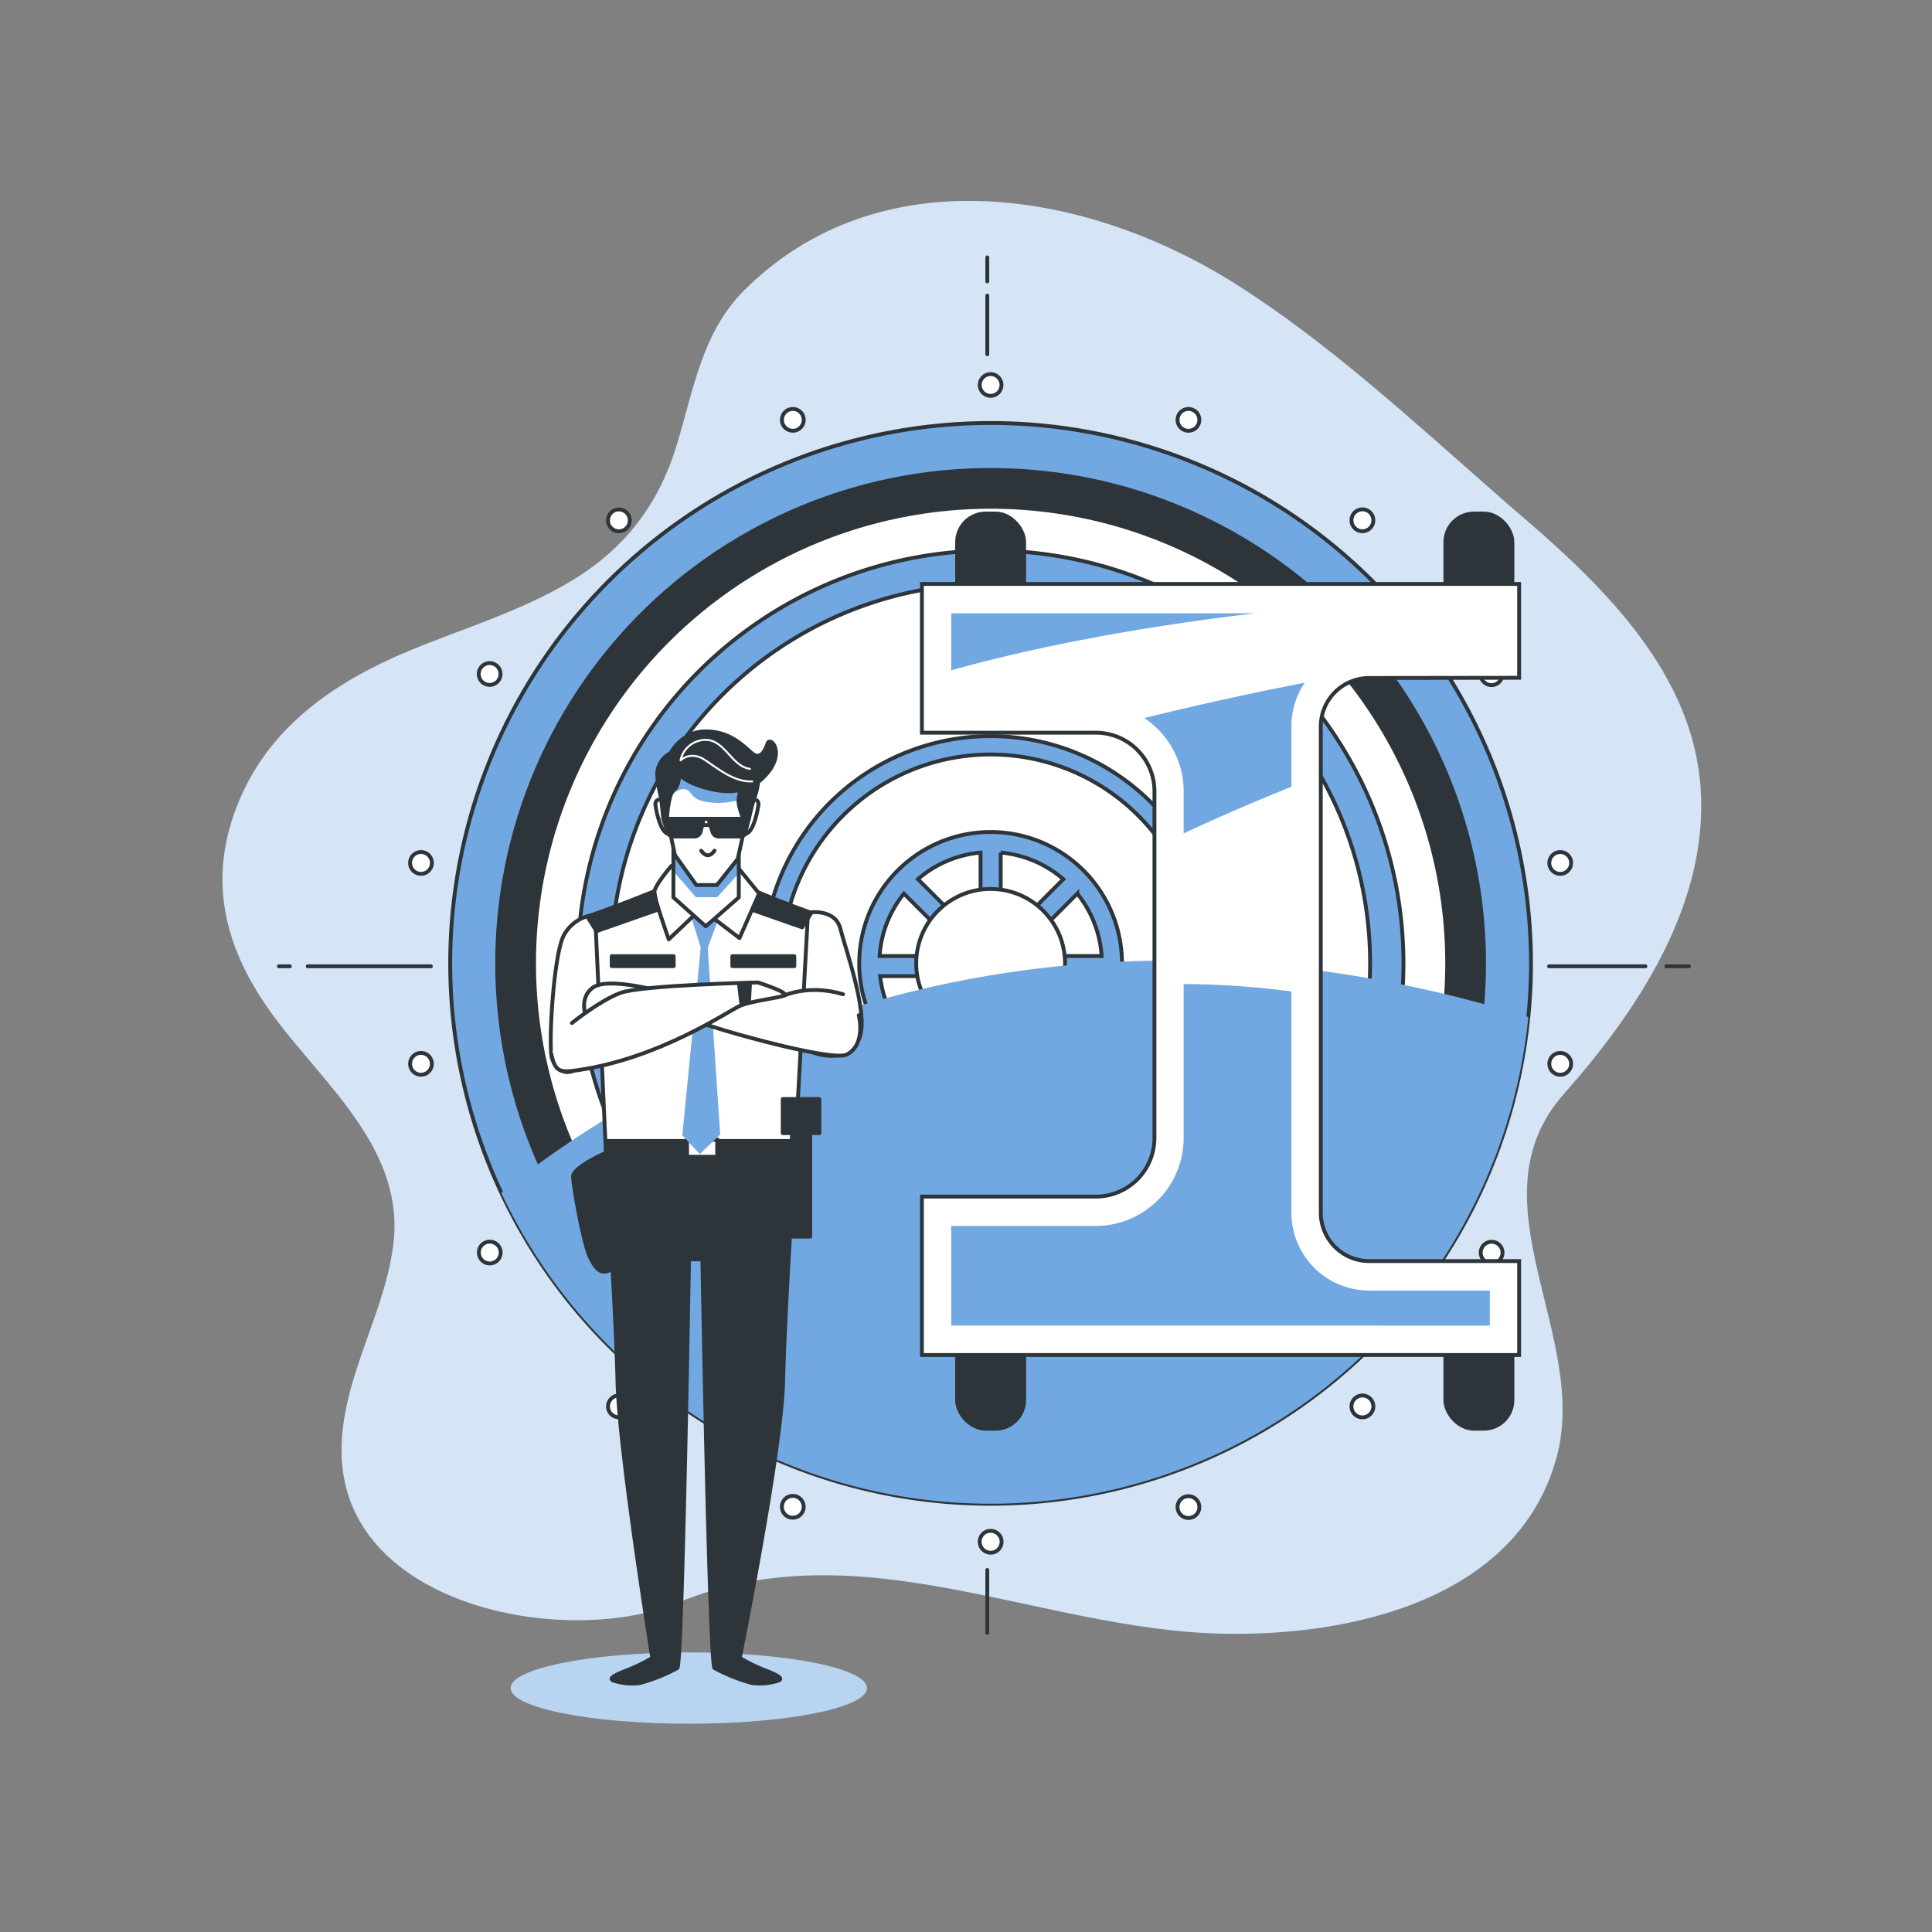<svg xmlns="http://www.w3.org/2000/svg" xmlns:xlink="http://www.w3.org/1999/xlink" viewBox="0 0 500 500"><rect x="0" y="0" width="500" height="500" fill="#808080" stroke="none"/><defs><clipPath id="freepik--clip-path--inject-1--inject-3"><polygon points="191.2 232.25 182.65 239.73 174.28 232.25 174.28 212.31 191.2 212.31 191.2 232.25" style="fill:#fff;stroke:#2e353a;stroke-linecap:round;stroke-linejoin:round"></polygon></clipPath></defs><!--Vault--><g id="freepik--background-simple--inject-1--inject-3"><path d="M386.72,127.41c-21.44-18.8-43-38.74-66.9-53.88C281.4,49.19,227.53,40.09,192.45,75.3c-10.8,10.85-13,25.82-17.3,39.85-4.7,15.48-13.46,26.92-27.46,35.3-13,7.78-27.68,12.14-41.67,17.93-17.93,7.42-34.48,18.26-43,36.33-10.11,21.53-5.45,40.56,8.28,58.92C84.64,281.41,105,298,101.76,322.41c-1.36,10.43-5.57,20.23-8.9,30.2S87,373.27,89.24,383.55c7.19,33.6,59.15,42.32,86.3,31.17,47-19.3,93.3,7,140.66,8.07,33.29.76,76.49-8.74,86.61-45.52,8.71-31.63-22.53-66.55,1.9-94.15,19.07-21.54,37.52-49.16,35.4-79.27-2.07-29.23-24.37-51.41-45.34-69.44Q390.75,131,386.72,127.41Z" style="fill:#72A8E1"></path><path d="M386.72,127.41c-21.44-18.8-43-38.74-66.9-53.88C281.4,49.19,227.53,40.09,192.45,75.3c-10.8,10.85-13,25.82-17.3,39.85-4.7,15.48-13.46,26.92-27.46,35.3-13,7.78-27.68,12.14-41.67,17.93-17.93,7.42-34.48,18.26-43,36.33-10.11,21.53-5.45,40.56,8.28,58.92C84.64,281.41,105,298,101.76,322.41c-1.36,10.43-5.57,20.23-8.9,30.2S87,373.27,89.24,383.55c7.19,33.6,59.15,42.32,86.3,31.17,47-19.3,93.3,7,140.66,8.07,33.29.76,76.49-8.74,86.61-45.52,8.71-31.63-22.53-66.55,1.9-94.15,19.07-21.54,37.52-49.16,35.4-79.27-2.07-29.23-24.37-51.41-45.34-69.44Q390.75,131,386.72,127.41Z" style="fill:#fff;opacity:0.7"></path></g><g id="freepik--Shadow--inject-1--inject-3"><ellipse cx="178.26" cy="436.87" rx="46.11" ry="9.22" style="fill:#72A8E1"></ellipse><ellipse cx="178.26" cy="436.87" rx="46.11" ry="9.22" style="fill:#fff;opacity:0.5"></ellipse></g><g id="freepik--Vault--inject-1--inject-3"><circle cx="256.37" cy="249.32" r="139.85" transform="translate(-101.21 254.31) rotate(-45)" style="fill:#72A8E1;stroke:#2e353a;stroke-linecap:round;stroke-miterlimit:10"></circle><circle cx="256.37" cy="249.32" r="127.7" style="fill:#2e353a;stroke:#2e353a;stroke-linecap:round;stroke-miterlimit:10"></circle><circle cx="256.37" cy="249.32" r="118.16" style="fill:#fff;stroke:#2e353a;stroke-linecap:round;stroke-miterlimit:10"></circle><path d="M256.37,142.49A106.84,106.84,0,1,0,363.21,249.32,106.83,106.83,0,0,0,256.37,142.49Zm0,205a98.21,98.21,0,1,1,98.21-98.21A98.21,98.21,0,0,1,256.37,347.53Z" style="fill:#72A8E1;stroke:#2e353a;stroke-linecap:round;stroke-miterlimit:10"></path><path d="M256.37,190.51a58.82,58.82,0,1,0,58.82,58.81A58.81,58.81,0,0,0,256.37,190.51Zm0,112.87a54.06,54.06,0,1,1,54.06-54.06A54.06,54.06,0,0,1,256.37,303.38Z" style="fill:#72A8E1;stroke:#2e353a;stroke-linecap:round;stroke-miterlimit:10"></path><path d="M256.37,215.32a34,34,0,1,0,34,34A34,34,0,0,0,256.37,215.32Zm2.61,5.33a28.66,28.66,0,0,1,16.21,6.88L259,243.74Zm-5.21,23.09-16.21-16.21a28.63,28.63,0,0,1,16.21-6.88Zm-3.68,3.68H227.64a28.65,28.65,0,0,1,6.3-16.15Zm0,5.2-15.51,15.52a28.63,28.63,0,0,1-6.81-15.52Zm3.68,3.69V278a28.62,28.62,0,0,1-15.45-6.24Zm5.21,0,15.45,15.45A28.65,28.65,0,0,1,259,278Zm3.68-3.69H285a28.7,28.7,0,0,1-6.81,15.52Zm0-5.2,16.14-16.15a28.65,28.65,0,0,1,6.3,16.15Z" style="fill:#72A8E1;stroke:#2e353a;stroke-linecap:round;stroke-miterlimit:10"></path><circle cx="256.37" cy="249.32" r="19.26" style="fill:#fff;stroke:#2e353a;stroke-linecap:round;stroke-miterlimit:10"></circle><path d="M395.53,263.22c-142-44.15-239.41,23.76-265.8,45.48a139.87,139.87,0,0,0,265.8-45.48Z" style="fill:#72A8E1;mix-blend-mode:multiply"></path><rect x="374.06" y="132.9" width="17.35" height="29.5" rx="7.4" style="fill:#2e353a;stroke:#2e353a;stroke-linecap:round;stroke-miterlimit:10"></rect><rect x="374.06" y="340.25" width="17.35" height="29.5" rx="7.4" style="fill:#2e353a;stroke:#2e353a;stroke-linecap:round;stroke-miterlimit:10"></rect><rect x="247.7" y="132.9" width="17.35" height="29.5" rx="7.4" style="fill:#2e353a;stroke:#2e353a;stroke-linecap:round;stroke-miterlimit:10"></rect><rect x="247.7" y="340.25" width="17.35" height="29.5" rx="7.4" style="fill:#2e353a;stroke:#2e353a;stroke-linecap:round;stroke-miterlimit:10"></rect><circle cx="256.37" cy="99.63" r="2.82" style="fill:#fff;stroke:#2e353a;stroke-linecap:round;stroke-miterlimit:10"></circle><path d="M207.83,107.69a2.82,2.82,0,1,0-1.69,3.62A2.82,2.82,0,0,0,207.83,107.69Z" style="fill:#fff;stroke:#2e353a;stroke-linecap:round;stroke-miterlimit:10"></path><path d="M162.31,132.84a2.82,2.82,0,1,0-.34,4A2.81,2.81,0,0,0,162.31,132.84Z" style="fill:#fff;stroke:#2e353a;stroke-linecap:round;stroke-miterlimit:10"></path><path d="M128.15,172a2.82,2.82,0,1,0,1,3.86A2.83,2.83,0,0,0,128.15,172Z" style="fill:#fff;stroke:#2e353a;stroke-linecap:round;stroke-miterlimit:10"></path><path d="M109.44,220.55a2.82,2.82,0,1,0,2.29,3.27A2.82,2.82,0,0,0,109.44,220.55Z" style="fill:#fff;stroke:#2e353a;stroke-linecap:round;stroke-miterlimit:10"></path><path d="M108.46,272.54a2.82,2.82,0,1,0,3.27,2.29A2.82,2.82,0,0,0,108.46,272.54Z" style="fill:#fff;stroke:#2e353a;stroke-linecap:round;stroke-miterlimit:10"></path><path d="M125.32,321.73a2.82,2.82,0,1,0,3.86,1A2.81,2.81,0,0,0,125.32,321.73Z" style="fill:#fff;stroke:#2e353a;stroke-linecap:round;stroke-miterlimit:10"></path><path d="M158,362.18a2.82,2.82,0,1,0,4-.35A2.82,2.82,0,0,0,158,362.18Z" style="fill:#fff;stroke:#2e353a;stroke-linecap:round;stroke-miterlimit:10"></path><path d="M202.52,389a2.82,2.82,0,1,0,3.62-1.69A2.81,2.81,0,0,0,202.52,389Z" style="fill:#fff;stroke:#2e353a;stroke-linecap:round;stroke-miterlimit:10"></path><path d="M253.55,399a2.83,2.83,0,1,0,2.82-2.82A2.82,2.82,0,0,0,253.55,399Z" style="fill:#fff;stroke:#2e353a;stroke-linecap:round;stroke-miterlimit:10"></path><path d="M304.92,391a2.82,2.82,0,1,0,1.69-3.62A2.82,2.82,0,0,0,304.92,391Z" style="fill:#fff;stroke:#2e353a;stroke-linecap:round;stroke-miterlimit:10"></path><path d="M350.43,365.81a2.83,2.83,0,1,0,.35-4A2.82,2.82,0,0,0,350.43,365.81Z" style="fill:#fff;stroke:#2e353a;stroke-linecap:round;stroke-miterlimit:10"></path><path d="M384.6,326.62a2.82,2.82,0,1,0-1-3.86A2.83,2.83,0,0,0,384.6,326.62Z" style="fill:#fff;stroke:#2e353a;stroke-linecap:round;stroke-miterlimit:10"></path><path d="M403.3,278.1a2.82,2.82,0,1,0-2.29-3.27A2.82,2.82,0,0,0,403.3,278.1Z" style="fill:#fff;stroke:#2e353a;stroke-linecap:round;stroke-miterlimit:10"></path><path d="M404.28,226.11a2.82,2.82,0,1,0-3.27-2.29A2.82,2.82,0,0,0,404.28,226.11Z" style="fill:#fff;stroke:#2e353a;stroke-linecap:round;stroke-miterlimit:10"></path><path d="M387.42,176.92a2.82,2.82,0,1,0-3.85-1A2.82,2.82,0,0,0,387.42,176.92Z" style="fill:#fff;stroke:#2e353a;stroke-linecap:round;stroke-miterlimit:10"></path><path d="M354.76,136.47a2.83,2.83,0,1,0-4,.34A2.83,2.83,0,0,0,354.76,136.47Z" style="fill:#fff;stroke:#2e353a;stroke-linecap:round;stroke-miterlimit:10"></path><path d="M310.22,109.62a2.82,2.82,0,1,0-3.61,1.69A2.81,2.81,0,0,0,310.22,109.62Z" style="fill:#fff;stroke:#2e353a;stroke-linecap:round;stroke-miterlimit:10"></path><path d="M393.15,175.41V151.12H238.59v38.5h45a15.18,15.18,0,0,1,15.18,15.18v89.71a15.18,15.18,0,0,1-15.18,15.17h-45v41H393.15V326.37h-38.8a12.54,12.54,0,0,1-12.53-12.54V188a12.54,12.54,0,0,1,12.53-12.54Z" style="fill:#fff;stroke:#2e353a;stroke-linecap:round;stroke-miterlimit:10"></path><path d="M306.33,254.68v39.83a22.8,22.8,0,0,1-22.77,22.77H246.18v25.78H385.56V334H354.35a20.15,20.15,0,0,1-20.13-20.13V256.59A216.63,216.63,0,0,0,306.33,254.68Z" style="fill:#72A8E1"></path><path d="M246.18,173.47c18.61-5.2,44.26-10.67,78.53-14.75H246.18Z" style="fill:#72A8E1"></path><path d="M337.67,176.69c-15.42,3-29.6,6.19-41.53,9.14a22.79,22.79,0,0,1,10.19,19v10.85c9.64-4.49,19-8.5,27.89-12.06V188A20.08,20.08,0,0,1,337.67,176.69Z" style="fill:#72A8E1"></path><line x1="255.51" y1="72.82" x2="255.51" y2="66.62" style="fill:none;stroke:#2e353a;stroke-linecap:round;stroke-miterlimit:10"></line><line x1="255.51" y1="91.69" x2="255.51" y2="76.5" style="fill:none;stroke:#2e353a;stroke-linecap:round;stroke-miterlimit:10"></line><line x1="255.51" y1="422.58" x2="255.51" y2="406.31" style="fill:none;stroke:#2e353a;stroke-linecap:round;stroke-miterlimit:10"></line><line x1="400.89" y1="250.08" x2="425.84" y2="250.08" style="fill:none;stroke:#2e353a;stroke-linecap:round;stroke-miterlimit:10"></line><line x1="79.64" y1="250.08" x2="111.51" y2="250.08" style="fill:none;stroke:#2e353a;stroke-linecap:round;stroke-miterlimit:10"></line><line x1="72.17" y1="250.08" x2="75.02" y2="250.08" style="fill:none;stroke:#2e353a;stroke-linecap:round;stroke-miterlimit:10"></line><line x1="431.27" y1="250.08" x2="437.09" y2="250.08" style="fill:none;stroke:#2e353a;stroke-linecap:round;stroke-miterlimit:10"></line></g><g id="freepik--Character--inject-1--inject-3"><path d="M197.3,432a44.62,44.62,0,0,1-5.85-2.93s10.82-53.78,11.22-71.44,2.81-54.21,2.81-54.21H157s2.41,36.54,2.81,54.21,9,71.44,9,71.44a45.05,45.05,0,0,1-5.86,2.93c-2.6,1-5.85,2.27-4.23,2.92a15.78,15.78,0,0,0,6.83.66,43.54,43.54,0,0,0,9.76-3.91c1.3-1,3-105.76,3-105.76h3.47s1.82,104.79,3.12,105.76a43.73,43.73,0,0,0,9.76,3.91,15.78,15.78,0,0,0,6.83-.66C203.15,434.3,199.9,433,197.3,432Z" style="fill:#2e353a;stroke:#2e353a;stroke-linecap:round;stroke-linejoin:round"></path><path d="M154,236.74a10.23,10.23,0,0,0-8.08,5.31c-2.71,5.09-4.07,29.16-3.05,31.88s3.39,5.42,8.13,1.69,5.09-7.46,5.09-7.46Z" style="fill:#fff;stroke:#2e353a;stroke-linecap:round;stroke-linejoin:round"></path><path d="M209.11,236.18s7-1.25,8.38,4.18,7.12,21.36,5.09,27.8-9.84,6.11-15.26,2.71S209.11,236.18,209.11,236.18Z" style="fill:#fff;stroke:#2e353a;stroke-linecap:round;stroke-linejoin:round"></path><polygon points="177.15 227.54 154.02 236.74 157.04 303.45 205.48 303.45 209.11 236.18 188.68 227.85 177.15 227.54" style="fill:#fff;stroke:#2e353a;stroke-linecap:round;stroke-linejoin:round"></polygon><rect x="158.31" y="247.46" width="16.04" height="2.58" style="fill:#2e353a;stroke:#2e353a;stroke-linecap:round;stroke-linejoin:round"></rect><rect x="189.53" y="247.46" width="16.04" height="2.58" style="fill:#2e353a;stroke:#2e353a;stroke-linecap:round;stroke-linejoin:round"></rect><rect x="157.04" y="295.29" width="48.58" height="8.16" style="fill:#2e353a;stroke:#2e353a;stroke-linecap:round;stroke-linejoin:round"></rect><rect x="177.81" y="294.95" width="7.8" height="4.41" style="fill:#fff;stroke:#2e353a;stroke-linecap:round;stroke-miterlimit:10"></rect><polygon points="186.38 236.6 181.93 234.56 178.55 236.15 181.35 245.28 176.58 293.81 181.1 298.68 186.38 293.61 183.16 245.28 186.38 236.6" style="fill:#72A8E1"></polygon><polygon points="192.65 229.88 209.97 236.25 207.6 240 191.83 234.48 192.65 229.88" style="fill:#2e353a;stroke:#2e353a;stroke-linecap:round;stroke-linejoin:round"></polygon><path d="M179.51,237l-6.44,6.11s-3.73-10.51-3.73-12.21,4.4-6.78,4.4-6.78l16.62-.34,6.1,7.46-5.08,11.53-7.12-5.43Z" style="fill:#fff;stroke:#2e353a;stroke-linecap:round;stroke-linejoin:round"></path><polygon points="169.34 230.86 152.01 237.24 154.38 240.99 170.15 235.47 169.34 230.86" style="fill:#2e353a;stroke:#2e353a;stroke-linecap:round;stroke-linejoin:round"></polygon><polygon points="191.2 232.25 182.65 239.73 174.28 232.25 174.28 212.31 191.2 212.31 191.2 232.25" style="fill:#fff"></polygon><g style="clip-path:url(#freepik--clip-path--inject-1--inject-3)"><polygon points="174.02 225.17 180.08 232.2 185.6 232.2 191.2 226.02 190.66 220.16 174.28 219.38 174.02 225.17" style="fill:#72A8E1;mix-blend-mode:multiply"></polygon></g><polygon points="191.2 232.25 182.65 239.73 174.28 232.25 174.28 212.31 191.2 212.31 191.2 232.25" style="fill:none;stroke:#2e353a;stroke-linecap:round;stroke-linejoin:round"></polygon><path d="M172.45,207s-3.13-.82-2.82,1.37,1.26,6.28,2.82,7.22l1.57.94Z" style="fill:#fff;stroke:#2e353a;stroke-linecap:round;stroke-linejoin:round"></path><path d="M193.45,207s3.14-.82,2.82,1.37-1.25,6.28-2.82,7.22l-1.57.94Z" style="fill:#fff;stroke:#2e353a;stroke-linecap:round;stroke-linejoin:round"></path><path d="M194.93,203.37A11.92,11.92,0,1,0,171.66,207l3,14.27,5.54,7.78h5.35l5.38-6.78,3.29-14.94A11.88,11.88,0,0,0,194.93,203.37Z" style="fill:#fff;stroke:#2e353a;stroke-linecap:round;stroke-linejoin:round"></path><path d="M174,205.74s1.91-2.07,3.64-1.38,1.05,2.77,6.06,3.29a18.77,18.77,0,0,0,8.37-.88l.27-4.34L174,199.86Z" style="fill:#72A8E1"></path><path d="M192.36,202.43a15.24,15.24,0,0,0-1.25,4.71c0,1.88,1.57,5.64,1.57,5.64s3.76-7.84,3.45-10.66S192.05,201.49,192.36,202.43Z" style="fill:#2e353a;stroke:#2e353a;stroke-linecap:round;stroke-linejoin:round"></path><path d="M172.6,212.16s0-.49.08-1.22c.18-2,.65-5.93,1.8-6.63,1.57-.94,1.41-5.88,1.41-5.88s-2.19,2.47,5.34,5,13.64,1.53,17.72-3.8.31-9.1-.31-7.22-1.89,4.4-4.08,2.51-5.65-5.64-11.92-5.64-9.1,5.64-9.1,5.64a6.17,6.17,0,0,0-3.45,5.34C170.09,204,172.6,212.16,172.6,212.16Z" style="fill:#2e353a;stroke:#2e353a;stroke-linecap:round;stroke-linejoin:round"></path><path d="M194.67,202.23c-4.44.18-8.22-2.81-12.08-5.45s-6.47,0-6.47,0a6.66,6.66,0,0,1,6.14-5.29c5.24-.34,7,6.86,11.83,7.49" style="fill:none;stroke:#fff;stroke-linecap:round;stroke-linejoin:round;stroke-width:0.5px"></path><path d="M182.15,211.9H171.66l1.11,3.46a1.63,1.63,0,0,0,1.55,1.13h5.42a1.62,1.62,0,0,0,1.57-1.23Z" style="fill:#2e353a;stroke:#2e353a;stroke-linecap:round;stroke-linejoin:round"></path><path d="M193.8,211.9H183.3l1.11,3.46a1.63,1.63,0,0,0,1.55,1.13h5.42a1.63,1.63,0,0,0,1.58-1.23Z" style="fill:#2e353a;stroke:#2e353a;stroke-linecap:round;stroke-linejoin:round"></path><line x1="171.66" y1="211.9" x2="171.13" y2="206.77" style="fill:#fff;stroke:#2e353a;stroke-linecap:round;stroke-linejoin:round"></line><line x1="193.8" y1="211.9" x2="194.99" y2="207.03" style="fill:#fff;stroke:#2e353a;stroke-linecap:round;stroke-linejoin:round"></line><line x1="182.15" y1="211.9" x2="183.3" y2="211.9" style="fill:#fff;stroke:#2e353a;stroke-linecap:round;stroke-linejoin:round"></line><line x1="181.86" y1="213.53" x2="183.72" y2="213.53" style="fill:#fff;stroke:#2e353a;stroke-linecap:round;stroke-linejoin:round"></line><path d="M184.91,220.16s-.79,1.19-1.72,1.19-1.72-1.19-1.72-1.19" style="fill:none;stroke:#2e353a;stroke-linecap:round;stroke-linejoin:round"></path><path d="M156.79,298.34s-8.48,3.73-8.48,6.11,2.71,17.63,4.41,21,3.05,4.75,6.1,2.71S156.79,298.34,156.79,298.34Z" style="fill:#2e353a;stroke:#2e353a;stroke-linecap:round;stroke-linejoin:round"></path><rect x="204.94" y="290.54" width="4.75" height="29.5" style="fill:#2e353a;stroke:#2e353a;stroke-linecap:round;stroke-linejoin:round"></rect><rect x="202.57" y="284.44" width="9.49" height="8.82" style="fill:#2e353a;stroke:#2e353a;stroke-linecap:round;stroke-linejoin:round"></rect><path d="M222.24,262.74s2,7.46-3.06,10.17c-1.91,1-10.85-.68-21.36-3.39s-16.28-4.75-16.28-4.75l-29.5-.68s-2.71-5.42,1.36-8.48,19,1.36,19,1.36l30.52.68s6.44-3,15.26-.34" style="fill:#fff;stroke:#2e353a;stroke-linecap:round;stroke-linejoin:round"></path><path d="M148,264.77s7.12-5.76,12.55-7.8,35.61-2.71,35.61-2.71,8.47,2.71,6.78,3.39-8.48,1.36-11.53,2.71-20.69,13.57-42,16.62c-4.68.67-5.77.34-6.78-4.41" style="fill:#fff;stroke:#2e353a;stroke-linecap:round;stroke-linejoin:round"></path><polygon points="191.25 254.62 191.82 259.49 193.83 259.49 194.11 254.34 191.25 254.62" style="fill:#2e353a;stroke:#2e353a;stroke-linecap:round;stroke-linejoin:round"></polygon></g></svg>